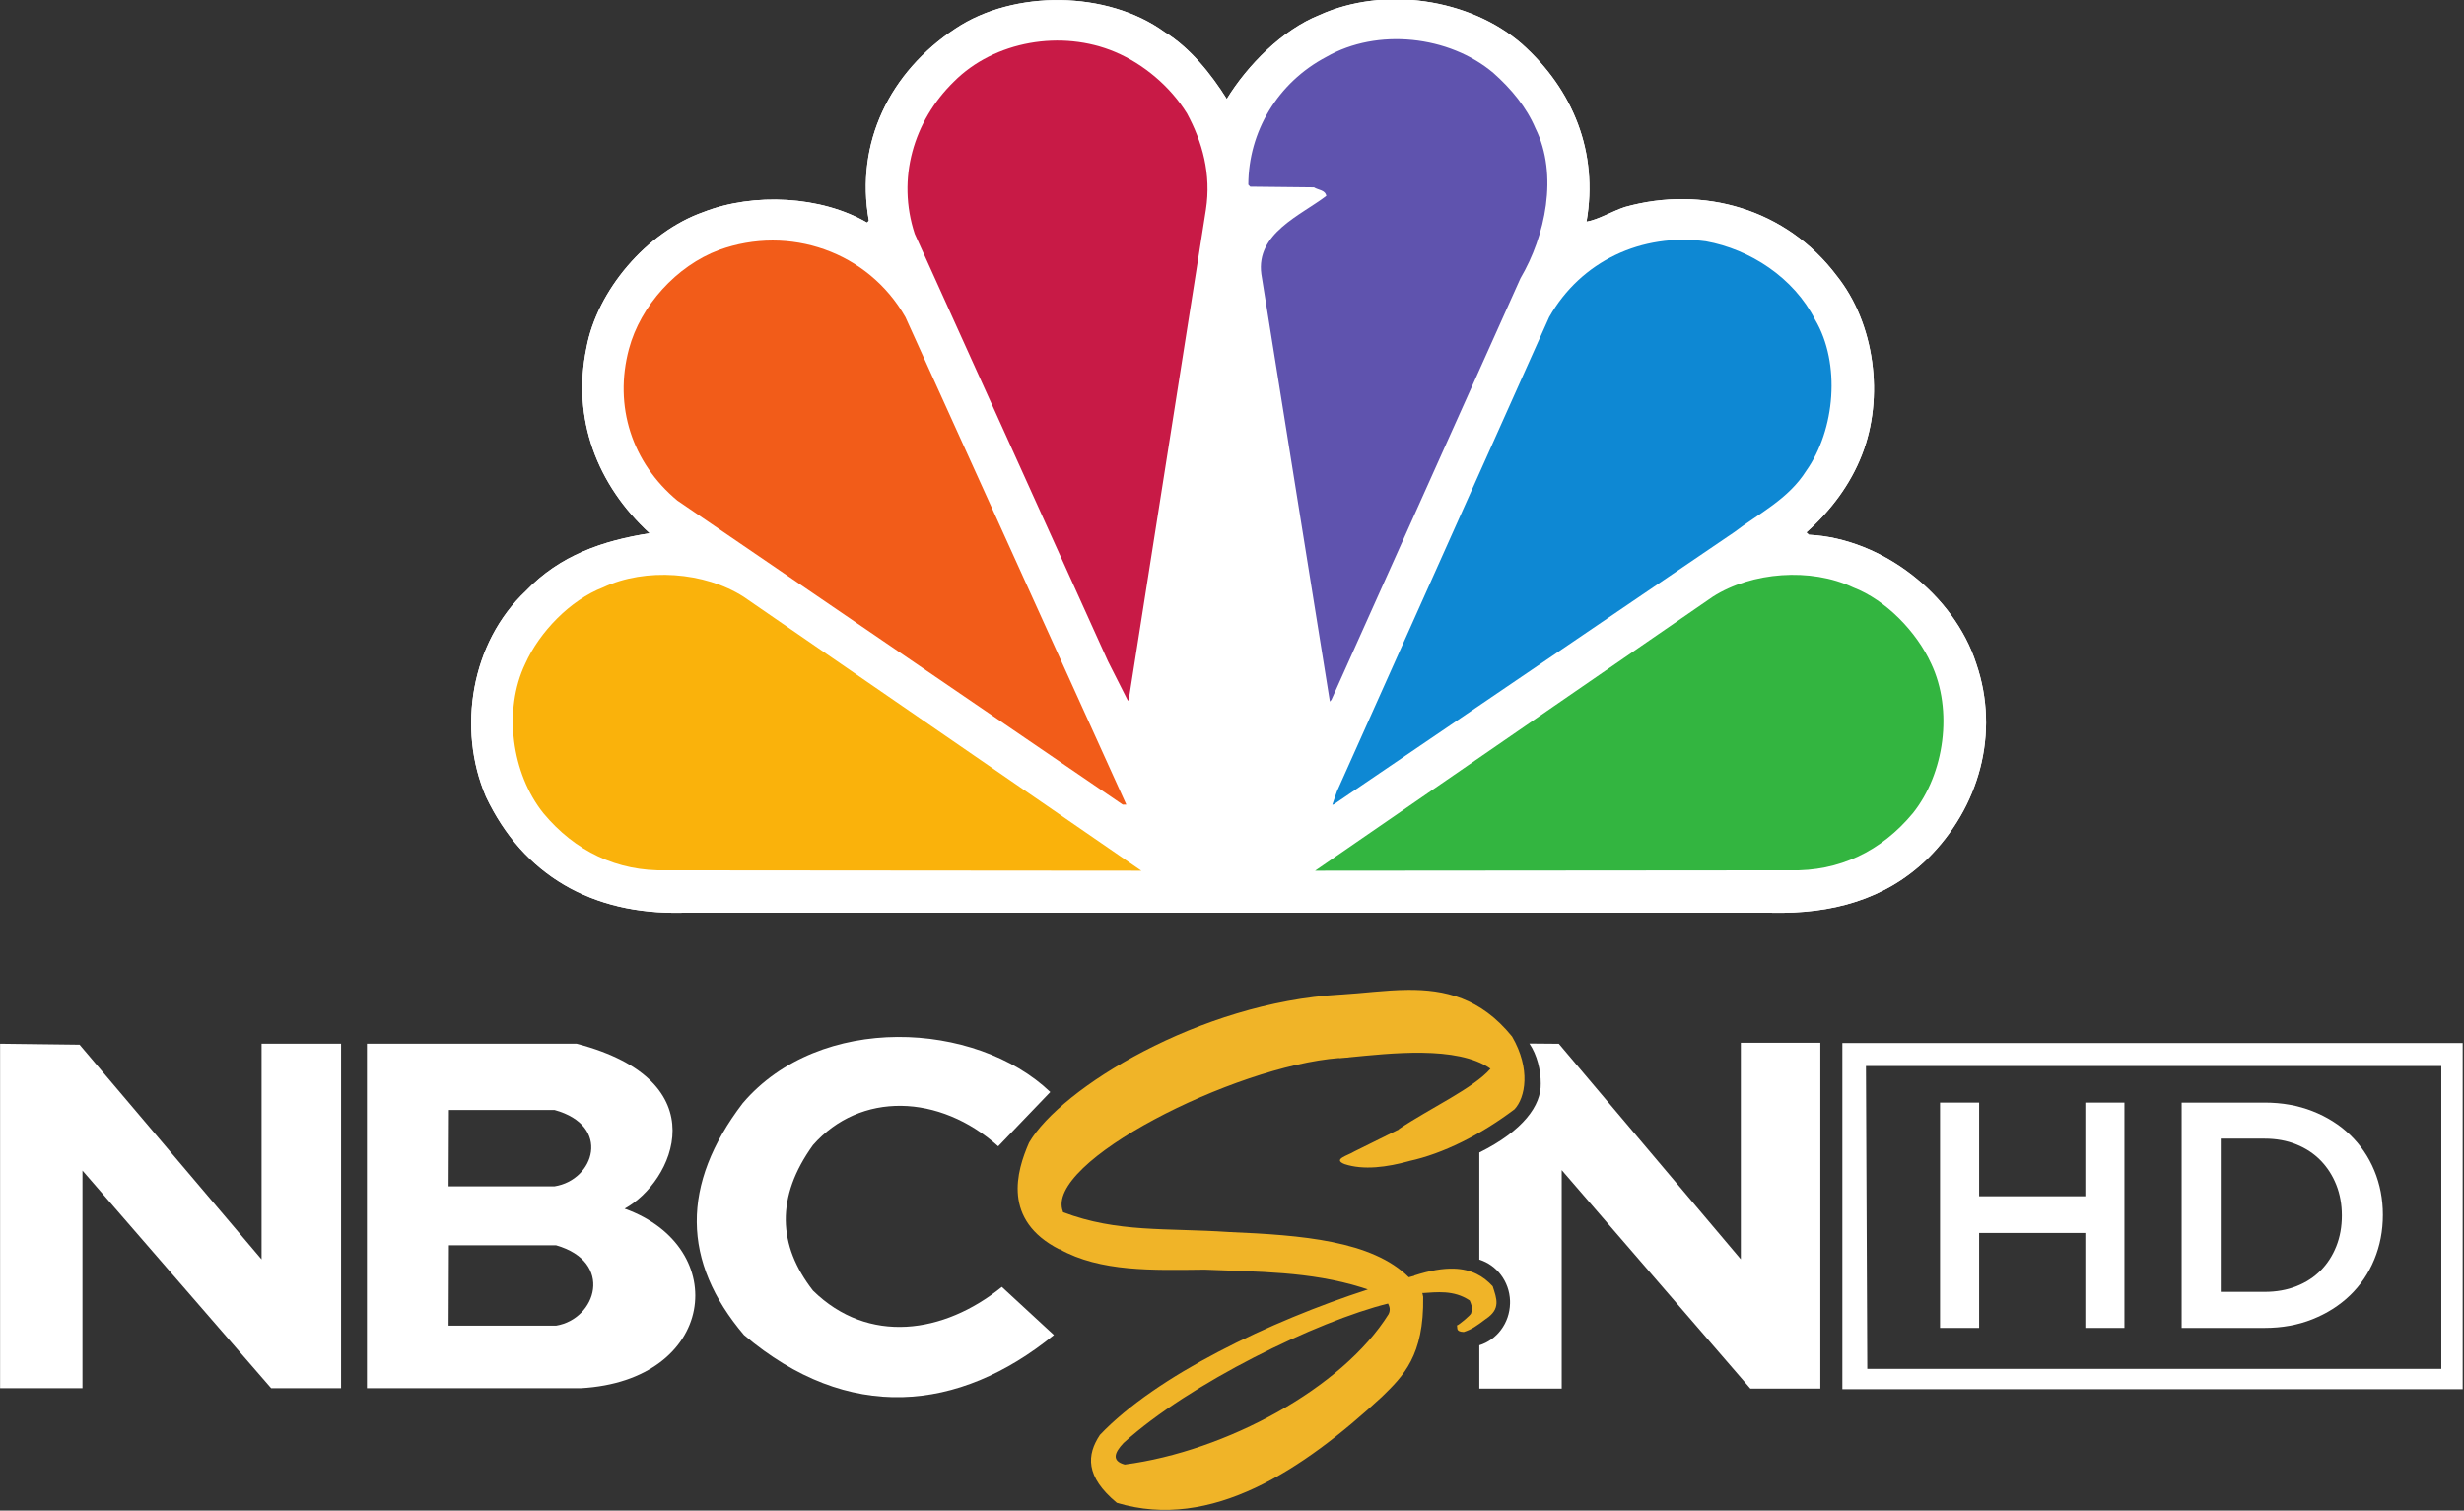 <svg width="546.97" height="335.32" version="1.1" xmlns="http://www.w3.org/2000/svg">
 <rect width="100%" height="100%" fill="#333333" stroke="none"/>
 <defs>
  <clipPath id="clipPath3332">
   <path d="m0 0h612v792h-612v-792z"/>
  </clipPath>
 </defs>
 <g transform="translate(-47.503 -40.588)">
  <g transform="matrix(3.161 0 0 3.197 -1687.5 -534.68)">
   <g transform="translate(224.29 -421.54)" fill="#fff">
    <path transform="translate(264.19 433.21)" d="m189.78 240.69v24.031h43.562v-24.031h-43.562zm1.656 1.594h40.406v21.031h-40.312l-0.094-21.031z"/>
    <g transform="matrix(.893 0 0 .894 302.46 459.25)">
     <path d="m188.77 254.85v7.375h3.075v-17.5h-3.075v7.275h-8.35v-7.275h-3.075v17.5h3.075v-7.375z"/>
     <path d="m212.17 253.45c-2e-5 -1.233-0.225-2.383-0.675-3.45-0.45-1.067-1.087-1.992-1.912-2.775-0.825-0.783-1.808-1.396-2.95-1.837-1.142-0.442-2.396-0.663-3.762-0.663h-6.525v17.5h6.525c1.367 0 2.621-0.225 3.762-0.675s2.125-1.067 2.95-1.85c0.825-0.784 1.462-1.713 1.912-2.788 0.45-1.075 0.675-2.229 0.675-3.463zm-3.225 0.05c-1e-5 0.867-0.146 1.663-0.438 2.388-0.292 0.725-0.7 1.35-1.225 1.875-0.525 0.525-1.162 0.933-1.912 1.225-0.75 0.292-1.583 0.438-2.5 0.438h-3.45v-11.9h3.45c0.917 2e-5 1.75 0.15 2.5 0.45 0.75 0.3 1.387 0.717 1.912 1.25 0.525 0.533 0.933 1.163 1.225 1.887 0.292 0.725 0.438 1.521 0.438 2.388z"/>
    </g>
   </g>
  </g>
  <g transform="matrix(.893 0 0 .887 82.687 40.588)">
   <g transform="matrix(1.75 0 0 -1.745 -283.61 1135.7)">
    <g clip-path="url(#clipPath3332)">
     <path d="m313.81 636.64c2.957 4.854 7.888 9.907 13.175 12.037 9.093 4.174 21.338 2.4 28.782-4.178 7.205-6.523 10.856-15.454 9.14-25.458 1.781 0.328 3.55 1.469 5.431 2.101 11.137 3.148 22.964-0.268 30.116-9.862 5.406-6.832 6.792-17.463 3.565-25.696-1.61-4.169-4.345-7.926-7.885-11.105l0.361-0.34c10.397-0.513 20.611-8.581 23.779-18.488 3.392-9.989 0.396-20.659-6.919-27.956-5.978-5.886-13.614-7.948-22.15-7.761h-154.79c-12.727-0.278-22.541 5.356-27.839 16.652-4.137 9.717-2.11 22.128 5.669 29.495 4.843 5.131 10.968 7.227 17.59 8.274-7.462 6.916-11.088 16.427-8.981 26.592 1.519 8.247 8.543 16.594 16.599 19.47 7.123 2.823 16.743 2.329 23.261-1.508l0.252 0.274c-1.973 11.228 3.017 21.343 12.297 27.54 8.287 5.6 21.572 5.475 29.711-0.491 3.635-2.248 6.651-6.073 8.832-9.592" fill="#fff"/>
     <path d="m357.65 632.44c3.291-6.693 1.391-15.491-2.12-21.513l-26.855-60.45-0.22-0.26-9.739 61.306c-0.78 5.865 5.544 8.379 9.23 11.221-0.165 0.864-1.147 0.823-1.756 1.221l-9.053 0.099-0.269 0.285c0.027 7.591 4.152 14.635 11.078 18.32 7.243 4.198 17.464 3.056 23.742-2.308 2.55-2.284 4.714-4.939 5.962-7.921" fill="#5f53ae"/>
     <path d="m308.16 634.56c2.174-4.056 3.469-8.689 2.685-13.785l-10.946-70.186c0.044-0.114-0.04-0.195-0.143-0.229l-2.818 5.63-27.459 61.319c-2.564 7.903-0.176 16.147 5.546 21.796 5.788 5.889 15.363 7.495 22.907 4.28 4.025-1.718 7.834-4.919 10.228-8.825" fill="#c81a46"/>
     <path d="m397.37 605c3.688-6.3 2.851-15.825-1.24-21.67-2.557-4.108-6.773-6.144-10.283-8.851l-56.882-39.035h-0.159l0.642 1.874 30.154 68.034c4.515 8.027 13.12 12.102 22.259 10.871 6.249-1.133 12.484-5.196 15.509-11.223" fill="#0e88d3"/>
     <path d="m268.16 605.35 31.377-69.906h-0.519l-63.253 43.603c-6.44 5.408-9.055 13.54-6.872 21.754 1.632 6.156 6.744 11.909 12.802 14.182 9.948 3.644 21.168-0.223 26.465-9.633" fill="#f25c19"/>
     <path d="m413.87 555.65c3.127-6.648 1.893-15.777-2.604-21.443-4.468-5.433-10.455-8.377-17.467-8.188l-67.442-0.056 56.501 39.298c5.533 3.557 13.912 4.206 19.924 1.331 4.666-1.807 9.03-6.379 11.088-10.942" fill="#33b540"/>
     <path d="m214.16 555.65c-3.164-6.648-1.929-15.777 2.577-21.443 4.479-5.433 10.463-8.377 17.472-8.188l67.46-0.056-56.511 39.298c-5.512 3.557-13.91 4.206-19.943 1.331-4.649-1.807-9.025-6.379-11.055-10.942" fill="#fab20b"/>
     <path d="m313.81 636.64c2.957 4.854 7.888 9.907 13.175 12.037 9.093 4.174 21.338 2.4 28.782-4.178 7.205-6.523 10.856-15.454 9.14-25.458 1.781 0.328 3.55 1.469 5.431 2.101 11.137 3.148 22.964-0.268 30.116-9.862 5.406-6.832 6.792-17.463 3.565-25.696-1.61-4.169-4.345-7.926-7.885-11.105l0.361-0.34c10.397-0.513 20.611-8.581 23.779-18.488 3.392-9.989 0.396-20.659-6.919-27.956-5.978-5.886-13.614-7.948-22.15-7.761h-154.79c-12.727-0.278-22.541 5.356-27.839 16.652-4.137 9.717-2.11 22.128 5.669 29.495 4.843 5.131 10.968 7.227 17.59 8.274-7.462 6.916-11.088 16.427-8.981 26.592 1.519 8.247 8.543 16.594 16.599 19.47 7.123 2.823 16.743 2.329 23.261-1.508l0.252 0.274c-1.973 11.228 3.017 21.343 12.297 27.54 8.287 5.6 21.572 5.475 29.711-0.491 3.635-2.248 6.651-6.073 8.832-9.592" fill="#fff"/>
     <path d="m357.65 632.44c3.291-6.693 1.391-15.491-2.12-21.513l-26.855-60.45-0.22-0.26-9.739 61.306c-0.78 5.865 5.544 8.379 9.23 11.221-0.165 0.864-1.147 0.823-1.756 1.221l-9.053 0.099-0.269 0.285c0.027 7.591 4.152 14.635 11.078 18.32 7.243 4.198 17.464 3.056 23.742-2.308 2.55-2.284 4.714-4.939 5.962-7.921" fill="#5f53ae"/>
     <path d="m308.16 634.56c2.174-4.056 3.469-8.689 2.685-13.785l-10.946-70.186c0.044-0.114-0.04-0.195-0.143-0.229l-2.818 5.63-27.459 61.319c-2.564 7.903-0.176 16.147 5.546 21.796 5.788 5.889 15.363 7.495 22.907 4.28 4.025-1.718 7.834-4.919 10.228-8.825" fill="#c81a46"/>
     <path d="m397.37 605c3.688-6.3 2.851-15.825-1.24-21.67-2.557-4.108-6.773-6.144-10.283-8.851l-56.882-39.035h-0.159l0.642 1.874 30.154 68.034c4.515 8.027 13.12 12.102 22.259 10.871 6.249-1.133 12.484-5.196 15.509-11.223" fill="#0e88d3"/>
     <path d="m268.16 605.35 31.377-69.906h-0.519l-63.253 43.603c-6.44 5.408-9.055 13.54-6.872 21.754 1.632 6.156 6.744 11.909 12.802 14.182 9.948 3.644 21.168-0.223 26.465-9.633" fill="#f25c19"/>
     <path d="m413.87 555.65c3.127-6.648 1.893-15.777-2.604-21.443-4.468-5.433-10.455-8.377-17.467-8.188l-67.442-0.056 56.501 39.298c5.533 3.557 13.912 4.206 19.924 1.331 4.666-1.807 9.03-6.379 11.088-10.942" fill="#33b540"/>
     <path d="m214.16 555.65c-3.164-6.648-1.929-15.777 2.577-21.443 4.479-5.433 10.463-8.377 17.472-8.188l67.46-0.056-56.511 39.298c-5.512 3.557-13.91 4.206-19.943 1.331-4.649-1.807-9.025-6.379-11.055-10.942" fill="#fab20b"/>
    </g>
   </g>
   <path d="m-39.377 261.19 19.762 0.244 45.238 53.727v-53.971h19.762v86.208h-17.381l-46.904-54.46v54.46h-20.476z" fill="#fff"/>
   <path d="m393.34 260.95v54.185l-45.246-53.939c-0.087-9e-3 -0.157 4e-3 -0.239 0-0.209-0.012-0.404-0.015-0.585 0l-6.49-0.055c1.927 2.829 2.846 6.782 2.82 10.013 0.139 5.421-4.302 11.79-15.268 17.27v26.792c4.291 1.344 7.472 5.412 7.634 10.313v0.655c-0.112 4.979-3.308 9.133-7.634 10.477v10.831h20.482v-54.676l46.895 54.676h17.396v-86.543h-19.763z" fill="#fff"/>
   <path d="m51.812 261.19v86.215h53.092c33.749-1.86 37.761-35.261 10.959-44.936 12.049-6.567 23.718-31.928-11.917-41.28h-52.135zm20.375 16.588h26.28c14.224 3.943 9.877 17.522 0 19.098h-26.36l0.08-19.098zm0 33.859h26.653c14.427 4.157 10.018 18.446 0 20.108h-26.732l0.08-20.108z" fill="#fff"/>
   <path d="m221.68 273.28-12.94 13.582c-14.582-13.179-34.32-13.724-46.043-0.309-9.29 12.988-8.763 25.081 0 36.424 13.756 13.58 32.538 10.834 46.946-0.926l12.94 12.038c-23.659 19.396-51.182 22.072-77.04 0-15.448-18.315-15.749-37.658-0.301-58.031 19.174-22.643 57.893-20.598 76.438-2.778z" fill="#fff"/>
   <path d="m310.49 247.72c-5.487 0.049-11.071 0.837-16.598 1.173-0.044 3e-3 -0.089-3e-3 -0.133 0-34.903 1.969-69.471 23.455-77.351 37.051-3.119 7.153-6.706 19.399 7.528 26.71v-0.082c10.197 5.761 23.242 5.293 36.122 5.157 13.041 0.571 26.06 0.378 39.101 4.474l1.463 0.491c-24.348 7.94-52.54 21.517-66.605 36.396-3.266 4.975-3.702 10.386 4.203 16.998 23.476 7.138 46.31-8.299 65.913-26.547 5.23-5.136 10.492-10.246 10.241-25.019l-0.239-1.119 0.08 0.191c3.44-0.205 7.757-0.845 11.73 1.855 0.321 0.854 0.799 1.571 0.346 3.219-0.093 0.437-3.183 3.028-3.538 3.028 0.249 0.631-0.368 1.54 1.702 1.637 1.99-0.65 3.104-1.45 5.506-3.274 3.785-2.516 2.671-5.111 1.702-8.158-2.293-2.522-5.232-4.29-9.682-4.42-2.67-0.078-5.877 0.434-9.815 1.719l0.026 0.055c-0.452 0.12-0.926 0.257-1.383 0.382-9.169-9.174-26.641-10.545-44.74-11.323-15.536-1.061-27.672 0.224-41.229-4.966v-0.109c-4.878-12.293 42.508-36.467 68.653-38.469v0.055c0.424-0.036 1.082-0.093 1.543-0.136 0.271-0.012 0.558-0.048 0.825-0.055v-0.027c10.028-0.969 26.988-3.045 35.244 2.837-4.089 4.818-15.088 9.928-22.769 15.115v0.082l-11.065 5.511c-1.569 1.019-5.508 1.928-2.447 3.165 4.778 1.593 10.628 0.752 16.013-0.737 0.018-5e-3 0.035-0.022 0.053-0.027 8.348-1.816 17.698-6.493 26.2-12.96 2.703-2.924 4.075-10.075-0.612-18.198-7.849-9.75-16.769-11.759-25.988-11.677zm-4.841 78.494c0.374 0.764 0.647 1.579 0.133 2.647-11.458 18.5-40.313 34.288-65.594 37.651-3.223-0.885-2.671-2.875-0.293-5.402 16.331-14.93 48.204-30.527 65.754-34.895z" fill="#f0b428"/>
  </g>
 </g>
</svg>
